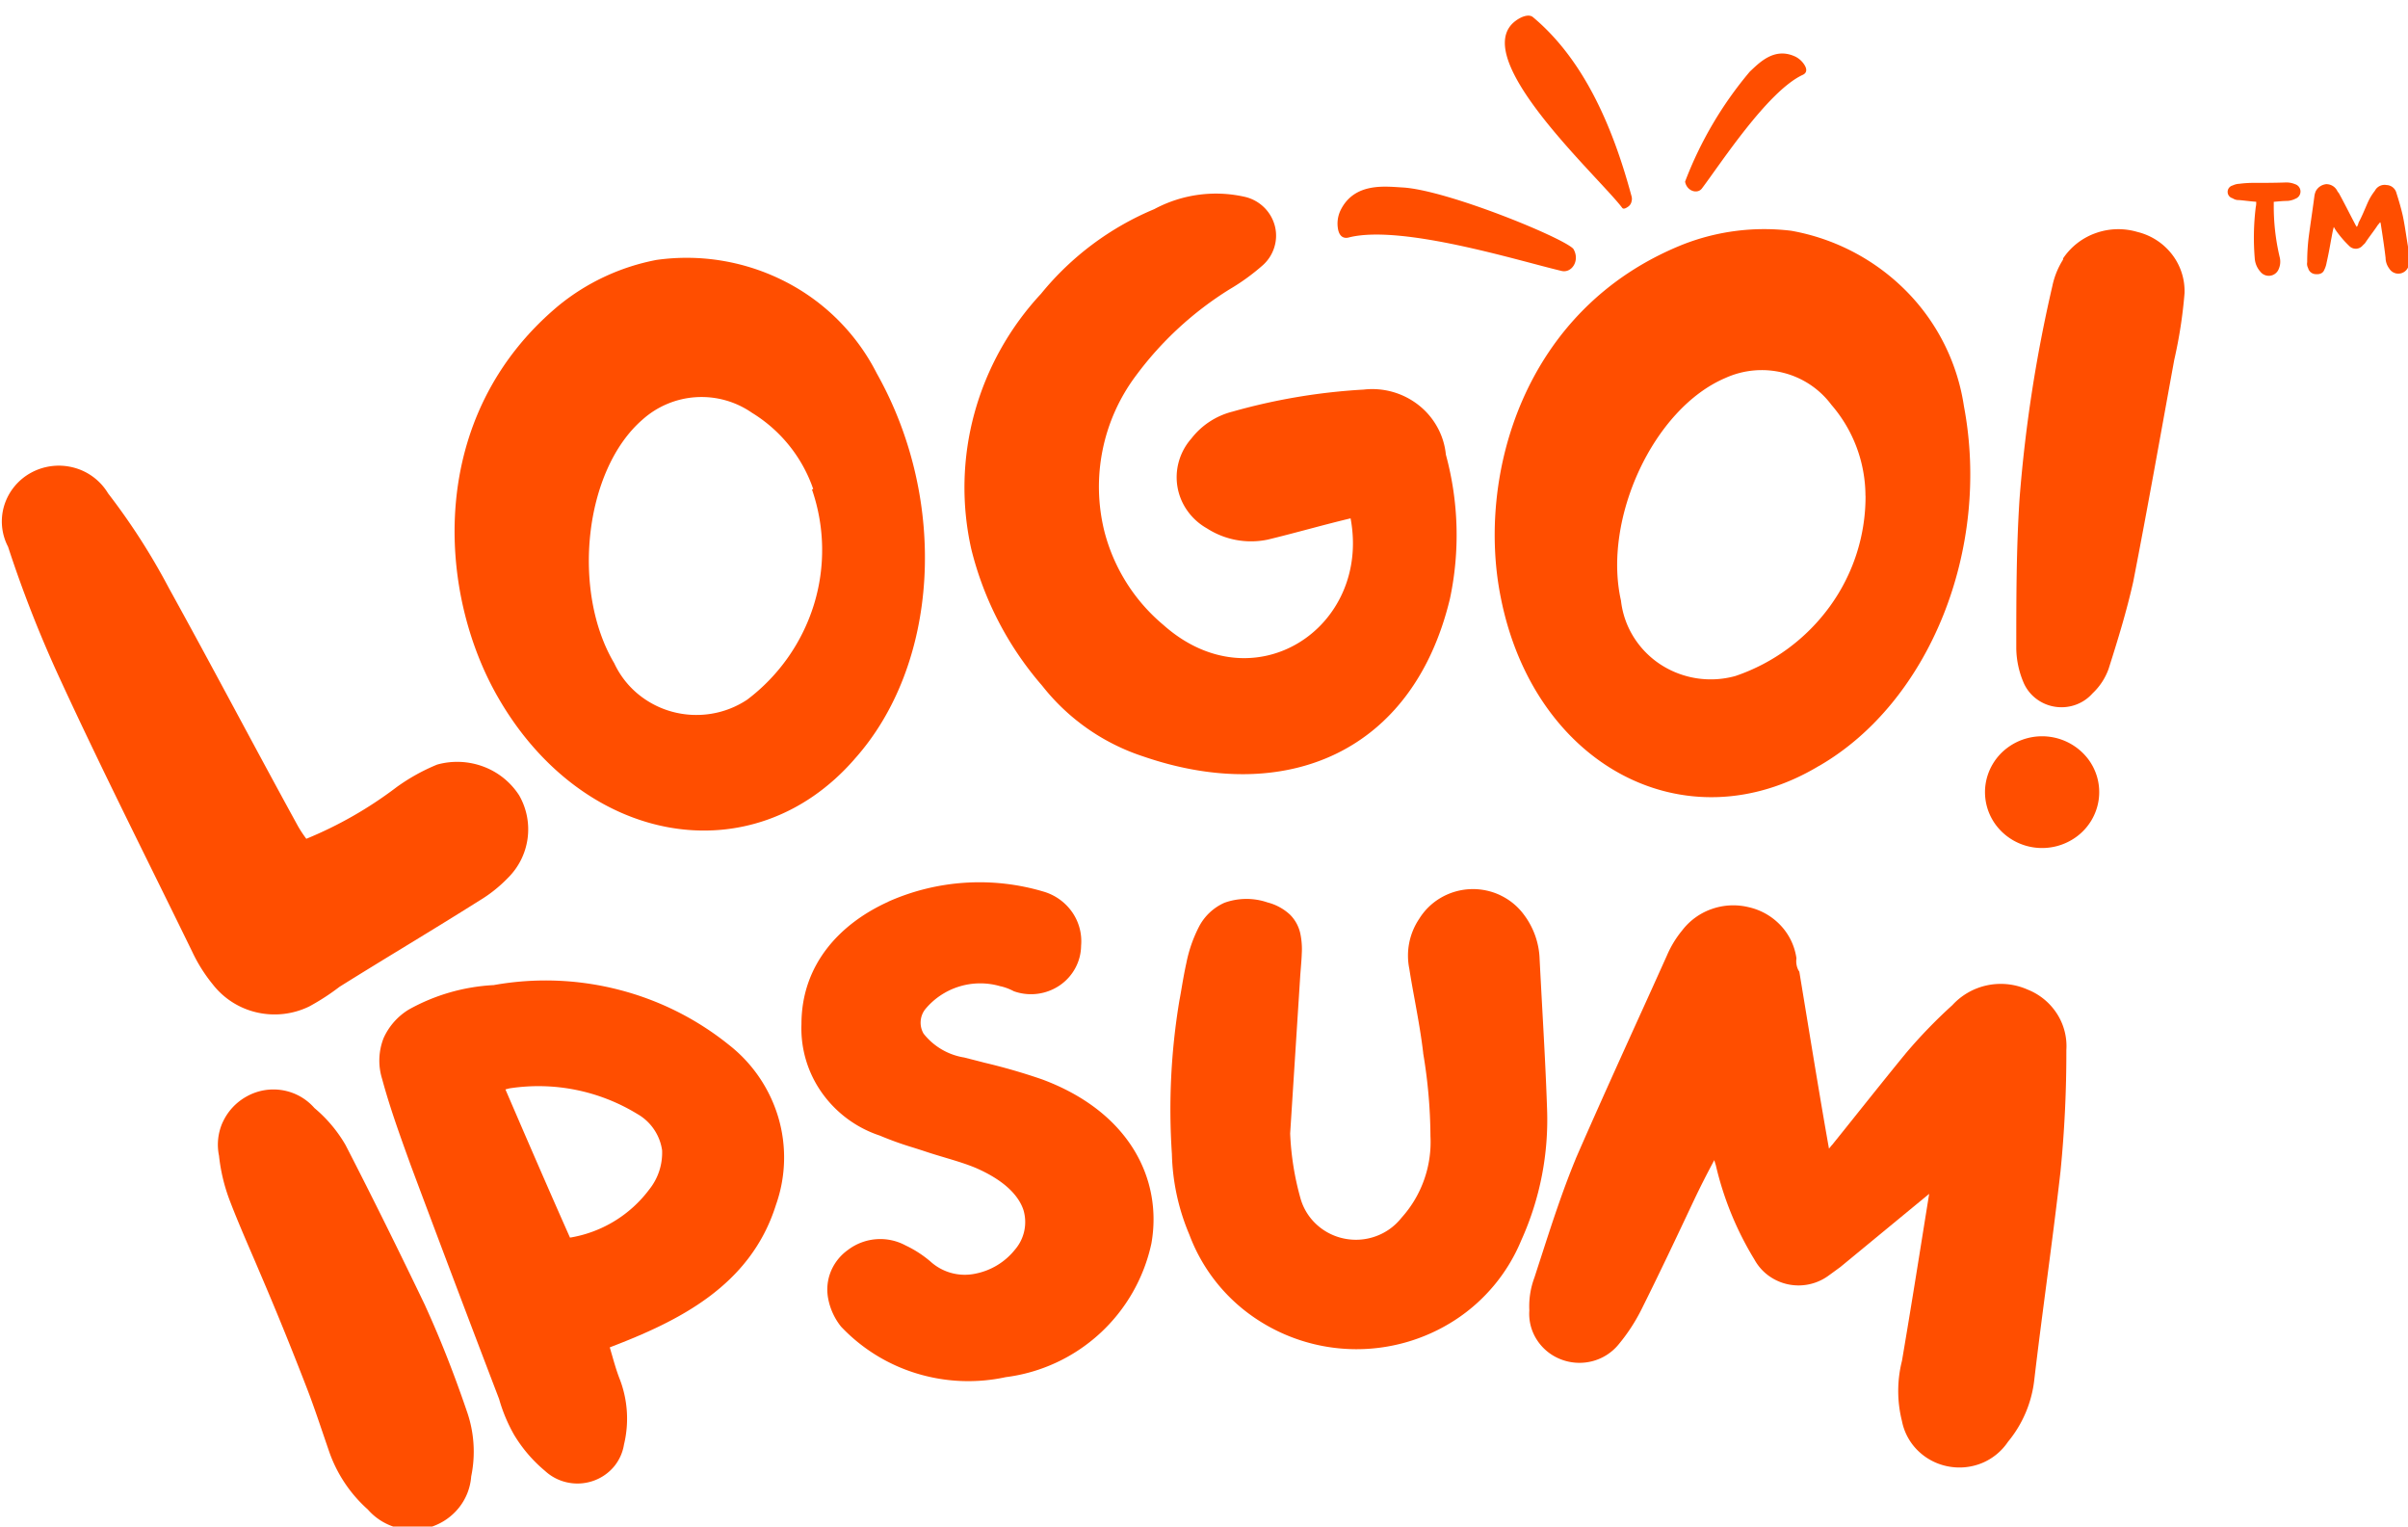 <?xml version="1.0" encoding="utf-8"?>
<svg xmlns="http://www.w3.org/2000/svg" xmlns:xlink="http://www.w3.org/1999/xlink" width="142" height="90" viewBox="0 0 142 90">
	<defs>
		<clipPath id="clip-path">
			<rect id="Rectangle_52" data-name="Rectangle 52" width="142" height="90" transform="translate(0.137 0.277)" fill="#ff4e00" />
		</clipPath>
	</defs>
	<g id="Group_23" data-name="Group 23" transform="translate(-0.137 -0.277)">
		<g id="Group_13" data-name="Group 13" transform="translate(0 0)" clip-path="url(#clip-path)">
			<path id="Path_17" data-name="Path 17" d="M66.378,5.989a1.159,1.159,0,0,1-.026.312,14.759,14.759,0,0,0-.055,3.07,1.307,1.307,0,0,0,.321.73.63.63,0,0,0,1.091-.156,1.082,1.082,0,0,0,.053-.7A12.923,12.923,0,0,1,67.414,6.2V5.989c.294-.026.56-.053.8-.053a1.239,1.239,0,0,0,.479-.13.452.452,0,0,0-.026-.858,1.324,1.324,0,0,0-.56-.1c-.665.024-1.331.024-2,.024a6.577,6.577,0,0,0-.718.053,1.02,1.02,0,0,0-.4.1.389.389,0,0,0,0,.755.612.612,0,0,0,.371.105c.319.026.665.077,1.012.1m7.318,1.2a.092.092,0,0,0,.026.053c.108.7.213,1.378.292,2.055a1.069,1.069,0,0,0,.213.625.628.628,0,0,0,1.118-.079,1.134,1.134,0,0,0,.081-.728c-.16-.781-.239-1.56-.4-2.315-.108-.469-.239-.911-.373-1.329A.621.621,0,0,0,74.069,5a.644.644,0,0,0-.692.337,3.286,3.286,0,0,0-.4.651c-.187.416-.347.832-.56,1.223a.768.768,0,0,1-.105.26.285.285,0,0,0-.053-.077c-.347-.651-.665-1.3-1.012-1.927a.537.537,0,0,1-.105-.154.72.72,0,0,0-.639-.365.791.791,0,0,0-.613.416,1.159,1.159,0,0,0-.079.286c-.108.834-.239,1.666-.347,2.5a12.5,12.5,0,0,0-.079,1.4.516.516,0,0,0,.053.339.476.476,0,0,0,.426.363c.266.026.452-.051.532-.26a1.446,1.446,0,0,0,.134-.416c.108-.469.187-.911.266-1.353.053-.26.079-.469.16-.755a1.993,1.993,0,0,0,.16.26,6.182,6.182,0,0,0,.771.885.531.531,0,0,0,.771-.051l.134-.13c.239-.365.532-.728.771-1.093.055-.053.081-.1.134-.156" transform="translate(66.807 6.187)" fill="#ff4e00" />
			<path id="Path_18" data-name="Path 18" d="M39,6.372a1.813,1.813,0,0,0-.134,1.148c.093.4.339.536.669.432,3.126-.755,9.981,1.39,12.519,1.988.6.126,1.085-.631.678-1.307-.6-.657-7.448-3.465-10.063-3.617C41.645,4.96,39.813,4.7,39,6.372" transform="translate(40.184 6.314)" fill="#ff4e00" />
			<path id="Path_19" data-name="Path 19" d="M55.391,1.264A1.341,1.341,0,0,1,56,1.832c.138.262.065.444-.164.538-2.067.986-4.816,5.23-5.926,6.695-.27.337-.891.14-.984-.414a22.4,22.4,0,0,1,3.818-6.486c.534-.491,1.416-1.453,2.645-.9" transform="translate(50.581 2.333)" fill="#ff4e00" />
			<path id="Path_20" data-name="Path 20" d="M44.325.3c.4-.294.816-.4,1.029-.207,3.118,2.607,4.772,6.735,5.794,10.515a.573.573,0,0,1,.01.345.492.492,0,0,1-.229.325c-.144.1-.266.132-.325.045C49.237,9.51,41.434,2.44,44.325.3" transform="translate(45.191 1.203)" fill="#ff4e00" />
			<path id="Path_21" data-name="Path 21" d="M23.252,32.049A11.613,11.613,0,0,1,25.67,30.7a4.411,4.411,0,0,1,2.731.12,4.288,4.288,0,0,1,2.108,1.7,4.025,4.025,0,0,1-.678,4.873,8.179,8.179,0,0,1-1.668,1.325c-2.735,1.726-5.492,3.358-8.251,5.084a13.5,13.5,0,0,1-1.789,1.16,4.669,4.669,0,0,1-3.082.351,4.581,4.581,0,0,1-2.6-1.651,9.274,9.274,0,0,1-1.209-1.917C8.616,36.378,5.906,31.032,3.39,25.567A71.407,71.407,0,0,1,.367,17.858,3.218,3.218,0,0,1,.15,15.393a3.31,3.31,0,0,1,1.6-1.915,3.43,3.43,0,0,1,2.516-.28,3.356,3.356,0,0,1,2,1.513A38.6,38.6,0,0,1,9.85,20.294c2.613,4.729,5.1,9.46,7.62,14.049a7.26,7.26,0,0,0,.485.732,23.578,23.578,0,0,0,5.3-3.027" transform="translate(0.246 14.655)" fill="#ff4e00" />
			<path id="Path_22" data-name="Path 22" d="M36.727,36.609c-5.975,6.835-15.989,5.108-21.022-3.69C12.126,26.674,11.5,16.362,19.286,9.858a12.97,12.97,0,0,1,5.782-2.7,12.752,12.752,0,0,1,7.606,1.286,12.359,12.359,0,0,1,5.384,5.407c4.258,7.569,3.654,17.22-1.331,22.755M34.309,20.667A8.527,8.527,0,0,0,30.7,16.173a5.217,5.217,0,0,0-6.458.4c-3.459,3-4.185,10.123-1.67,14.358a5.213,5.213,0,0,0,1.38,1.8,5.37,5.37,0,0,0,2.027,1.061,5.45,5.45,0,0,0,2.3.126,5.386,5.386,0,0,0,2.134-.832,11.154,11.154,0,0,0,3.936-5.6,10.925,10.925,0,0,0-.114-6.794Z" transform="translate(13.784 8.443)" fill="#ff4e00" />
			<path id="Path_23" data-name="Path 23" d="M45.868,25.573a4.8,4.8,0,0,1-3.583-.661,3.536,3.536,0,0,1-1.148-1.029,3.406,3.406,0,0,1-.507-2.93,3.468,3.468,0,0,1,.736-1.341,4.434,4.434,0,0,1,2.422-1.584,35.693,35.693,0,0,1,7.738-1.3,4.423,4.423,0,0,1,3.246.921,4.258,4.258,0,0,1,1.1,1.3,4.177,4.177,0,0,1,.5,1.613,18.054,18.054,0,0,1,.241,8.492c-2.179,9.083-9.677,12.2-18.094,9.3a12.53,12.53,0,0,1-5.95-4.163,19.355,19.355,0,0,1-4.185-8.066,16.593,16.593,0,0,1,.189-8.01,16.9,16.9,0,0,1,3.924-7.034,17.1,17.1,0,0,1,6.677-4.991,7.688,7.688,0,0,1,5.417-.708,2.4,2.4,0,0,1,1.093.635A2.368,2.368,0,0,1,46.292,7.1a2.293,2.293,0,0,1-.039,1.244,2.336,2.336,0,0,1-.676,1.051,12.592,12.592,0,0,1-1.96,1.42A19.979,19.979,0,0,0,38.1,15.9a10.92,10.92,0,0,0-1.862,9.2,10.651,10.651,0,0,0,3.483,5.51c5.323,4.731,12.242.166,11.032-6.291-1.767.426-3.315.876-4.885,1.254" transform="translate(29.028 6.518)" fill="#ff4e00" />
			<path id="Path_24" data-name="Path 24" d="M62.521,37.848c-7.861,4.731-16.812,0-18.772-9.933-1.426-7.1,1.282-17.031,10.767-20.815a13.153,13.153,0,0,1,6.362-.8,12.664,12.664,0,0,1,6.794,3.565,12.2,12.2,0,0,1,3.39,6.772c1.6,8.444-2.033,17.455-8.541,21.215M65.256,21.93a8.236,8.236,0,0,0-2.008-5.368,5.084,5.084,0,0,0-2.83-1.887,5.192,5.192,0,0,0-3.41.3c-4.258,1.8-7.257,8.326-6.169,13.128a5.127,5.127,0,0,0,.734,2.128,5.271,5.271,0,0,0,1.582,1.629,5.429,5.429,0,0,0,4.433.69,11.411,11.411,0,0,0,5.573-4.11,11.01,11.01,0,0,0,2.1-6.51" transform="translate(44.887 7.582)" fill="#ff4e00" />
			<path id="Path_25" data-name="Path 25" d="M64.35,39.834a3.275,3.275,0,0,1-1.294,2.179,3.428,3.428,0,0,1-2.491.647,3.391,3.391,0,0,1-2.23-1.266,3.245,3.245,0,0,1-.661-2.437,3.282,3.282,0,0,1,1.294-2.179,3.42,3.42,0,0,1,4.723.619,3.236,3.236,0,0,1,.659,2.437m-2.1-31.908a3.865,3.865,0,0,1,1.925-1.491,3.96,3.96,0,0,1,2.453-.069,3.676,3.676,0,0,1,2.047,1.327,3.538,3.538,0,0,1,.736,2.29,27.676,27.676,0,0,1-.607,3.928c-.8,4.376-1.572,8.75-2.418,13.079-.387,1.726-.895,3.382-1.451,5.133a3.672,3.672,0,0,1-.943,1.442,2.423,2.423,0,0,1-.986.674,2.467,2.467,0,0,1-1.195.126,2.436,2.436,0,0,1-1.11-.45A2.386,2.386,0,0,1,59.947,33a5.338,5.338,0,0,1-.458-2.057c0-2.934,0-5.889.193-8.845A84.232,84.232,0,0,1,61.617,9.557,4.7,4.7,0,0,1,62.246,8Z" transform="translate(59.548 7.585)" fill="#ff4e00" />
			<path id="Path_26" data-name="Path 26" d="M6.571,33.122a3.209,3.209,0,0,0-.225,1.988,10.575,10.575,0,0,0,.609,2.581c.387,1.02.82,2.029,1.355,3.272.124.286.252.584.385.9.722,1.684,1.627,3.836,2.832,6.953.343.885.645,1.777.951,2.676q.186.545.373,1.091a8.171,8.171,0,0,0,2.272,3.388,3.486,3.486,0,0,0,1.68,1.063A3.536,3.536,0,0,0,18.841,57a3.463,3.463,0,0,0,1.664-1.15,3.344,3.344,0,0,0,.712-1.826,7.182,7.182,0,0,0-.268-3.881c-.706-2.069-1.509-4.143-2.437-6.171l0-.008c-1.526-3.173-3.076-6.322-4.7-9.474l-.012-.022A8.2,8.2,0,0,0,11.972,32.3a3.2,3.2,0,0,0-1.856-1.045,3.23,3.23,0,0,0-2.153.371,3.3,3.3,0,0,0-1.392,1.5" transform="translate(6.706 33.303)" fill="#ff4e00" fill-rule="evenodd" />
			<path id="Path_27" data-name="Path 27" d="M25.038,28.569a17.332,17.332,0,0,0-7.32-.26A11.484,11.484,0,0,0,12.7,29.756a3.785,3.785,0,0,0-1.477,1.676,3.623,3.623,0,0,0-.091,2.4c.442,1.639,1.016,3.232,1.589,4.82l.093.258,0,0q2.587,6.923,5.218,13.8a9.544,9.544,0,0,0,.864,2.077l.006.012a8.425,8.425,0,0,0,1.846,2.159,2.786,2.786,0,0,0,1.317.676,2.826,2.826,0,0,0,1.5-.089,2.779,2.779,0,0,0,1.233-.836,2.7,2.7,0,0,0,.6-1.315,6.478,6.478,0,0,0-.29-3.952c-.158-.422-.284-.854-.414-1.311-.045-.15-.089-.306-.134-.463,4.017-1.536,8.294-3.6,9.8-8.405a8.342,8.342,0,0,0,.14-5.147,8.5,8.5,0,0,0-2.923-4.289,17.124,17.124,0,0,0-6.541-3.258m-6.63,5.892c.079-.022.158-.043.239-.063a11.188,11.188,0,0,1,7.537,1.509,2.948,2.948,0,0,1,1.463,2.138,3.461,3.461,0,0,1-.757,2.313,7.33,7.33,0,0,1-4.674,2.84c-1.256-2.828-2.53-5.77-3.808-8.738" transform="translate(11.536 30.046)" fill="#ff4e00" fill-rule="evenodd" />
			<path id="Path_28" data-name="Path 28" d="M28.367,26.331a13.231,13.231,0,0,1,9.135-.6,3.124,3.124,0,0,1,1.706,1.211,3,3,0,0,1,.532,1.984,2.835,2.835,0,0,1-.335,1.307,2.884,2.884,0,0,1-.923,1.031,3.013,3.013,0,0,1-2.7.351L35.75,31.6l-.03-.016A3.138,3.138,0,0,0,35,31.32l-.014,0a4.214,4.214,0,0,0-4.443,1.359,1.287,1.287,0,0,0-.093,1.432,3.816,3.816,0,0,0,2.4,1.408c.387.1.787.2,1.191.306a35.245,35.245,0,0,1,3.4.984l0,0c5.177,1.925,7.107,5.916,6.445,9.669a10.083,10.083,0,0,1-8.59,7.886,10.437,10.437,0,0,1-5.236-.213,10.236,10.236,0,0,1-4.447-2.735l-.032-.034a3.759,3.759,0,0,1-.755-1.643,2.823,2.823,0,0,1,.158-1.611,2.919,2.919,0,0,1,1.012-1.268,3.153,3.153,0,0,1,3.4-.258,6.6,6.6,0,0,1,1.461.945l.008.008a3.012,3.012,0,0,0,2.629.71,3.961,3.961,0,0,0,2.337-1.408,2.489,2.489,0,0,0,.511-2.339c-.266-.814-1.061-1.726-2.808-2.487-.458-.191-.931-.343-1.424-.493-.132-.041-.268-.079-.4-.12-.365-.11-.74-.219-1.108-.343-.254-.085-.505-.164-.753-.243a19.555,19.555,0,0,1-1.98-.71,6.8,6.8,0,0,1-3.42-2.532,6.559,6.559,0,0,1-1.2-4.043c0-3.506,2.264-5.922,5.127-7.214" transform="translate(24.15 27.106)" fill="#ff4e00" />
			<path id="Path_29" data-name="Path 29" d="M53.428,25.75a3.767,3.767,0,0,0-3.518.142,3.66,3.66,0,0,0-1.278,1.244,3.881,3.881,0,0,0-.582,2.946c.1.649.217,1.278.331,1.9.187,1.029.367,2.033.487,3.057l0,.026a30.294,30.294,0,0,1,.428,4.863l0,.022a6.67,6.67,0,0,1-1.708,4.81l-.018.022a3.386,3.386,0,0,1-1.493,1.067,3.438,3.438,0,0,1-1.844.142,3.4,3.4,0,0,1-1.643-.826,3.31,3.31,0,0,1-.958-1.55,16.559,16.559,0,0,1-.609-3.828l.6-9.385.03-.375c.022-.286.047-.576.055-.846a4.462,4.462,0,0,0-.091-1.2,2.25,2.25,0,0,0-.611-1.1,3.068,3.068,0,0,0-1.315-.712,3.833,3.833,0,0,0-2.542.018,3.114,3.114,0,0,0-1.526,1.459,8.072,8.072,0,0,0-.72,2.09c-.122.546-.219,1.118-.312,1.664-.032.187-.065.371-.1.552l0,0a39.173,39.173,0,0,0-.442,9.048,12.925,12.925,0,0,0,1.029,4.753A10.266,10.266,0,0,0,38.845,50.6a10.677,10.677,0,0,0,11.884.2,10.3,10.3,0,0,0,3.924-4.715A17.236,17.236,0,0,0,56.171,38.3c-.065-1.954-.174-3.922-.282-5.879q-.079-1.442-.154-2.873a4.6,4.6,0,0,0-.923-2.652,3.684,3.684,0,0,0-1.384-1.144" transform="translate(35.195 27.314)" fill="#ff4e00" />
			<path id="Path_30" data-name="Path 30" d="M62.25,39.982l-.177.217c-.45-2.534-.866-5.068-1.282-7.6-.15-.909-.3-1.824-.45-2.735l-.018-.1-.055-.087A1.168,1.168,0,0,1,60.152,29v-.041l-.006-.039a3.552,3.552,0,0,0-.947-1.907,3.7,3.7,0,0,0-1.875-1.053,3.827,3.827,0,0,0-2.167.112,3.744,3.744,0,0,0-1.741,1.26,6.061,6.061,0,0,0-.891,1.461q-.764,1.7-1.54,3.408l-.01.02c-1.288,2.842-2.585,5.7-3.844,8.59l0,.008c-.773,1.871-1.412,3.84-2.047,5.806-.128.392-.254.783-.381,1.175a4.819,4.819,0,0,0-.3,1.937,2.821,2.821,0,0,0,.414,1.684,2.93,2.93,0,0,0,1.359,1.165,3.023,3.023,0,0,0,1.905.154,2.958,2.958,0,0,0,1.6-1.016A10.683,10.683,0,0,0,51,49.709c1.067-2.134,2.088-4.295,3.1-6.445.394-.832.775-1.576,1.209-2.388.028.1.059.2.091.3a18.825,18.825,0,0,0,2.276,5.559,2.886,2.886,0,0,0,.814.937,3,3,0,0,0,3.577,0l.676-.493,5.238-4.315-.31,1.931c-.424,2.654-.846,5.285-1.294,7.916a7.252,7.252,0,0,0,0,3.55A3.335,3.335,0,0,0,67.313,58a3.465,3.465,0,0,0,1.781.933,3.515,3.515,0,0,0,2.01-.2,3.427,3.427,0,0,0,1.526-1.252,6.941,6.941,0,0,0,1.55-3.654c.221-1.891.473-3.806.724-5.721.29-2.207.578-4.415.824-6.579v-.006a70.318,70.318,0,0,0,.343-7.129,3.53,3.53,0,0,0-.55-2.142,3.661,3.661,0,0,0-1.733-1.428,3.9,3.9,0,0,0-2.382-.254,3.86,3.86,0,0,0-2.057,1.171,29.686,29.686,0,0,0-2.712,2.8l-.006.006c-.919,1.12-1.83,2.26-2.737,3.392-.55.69-1.1,1.378-1.645,2.053" transform="translate(45.919 27.799)" fill="#ff4e00" />
		</g>
	</g>
</svg>
